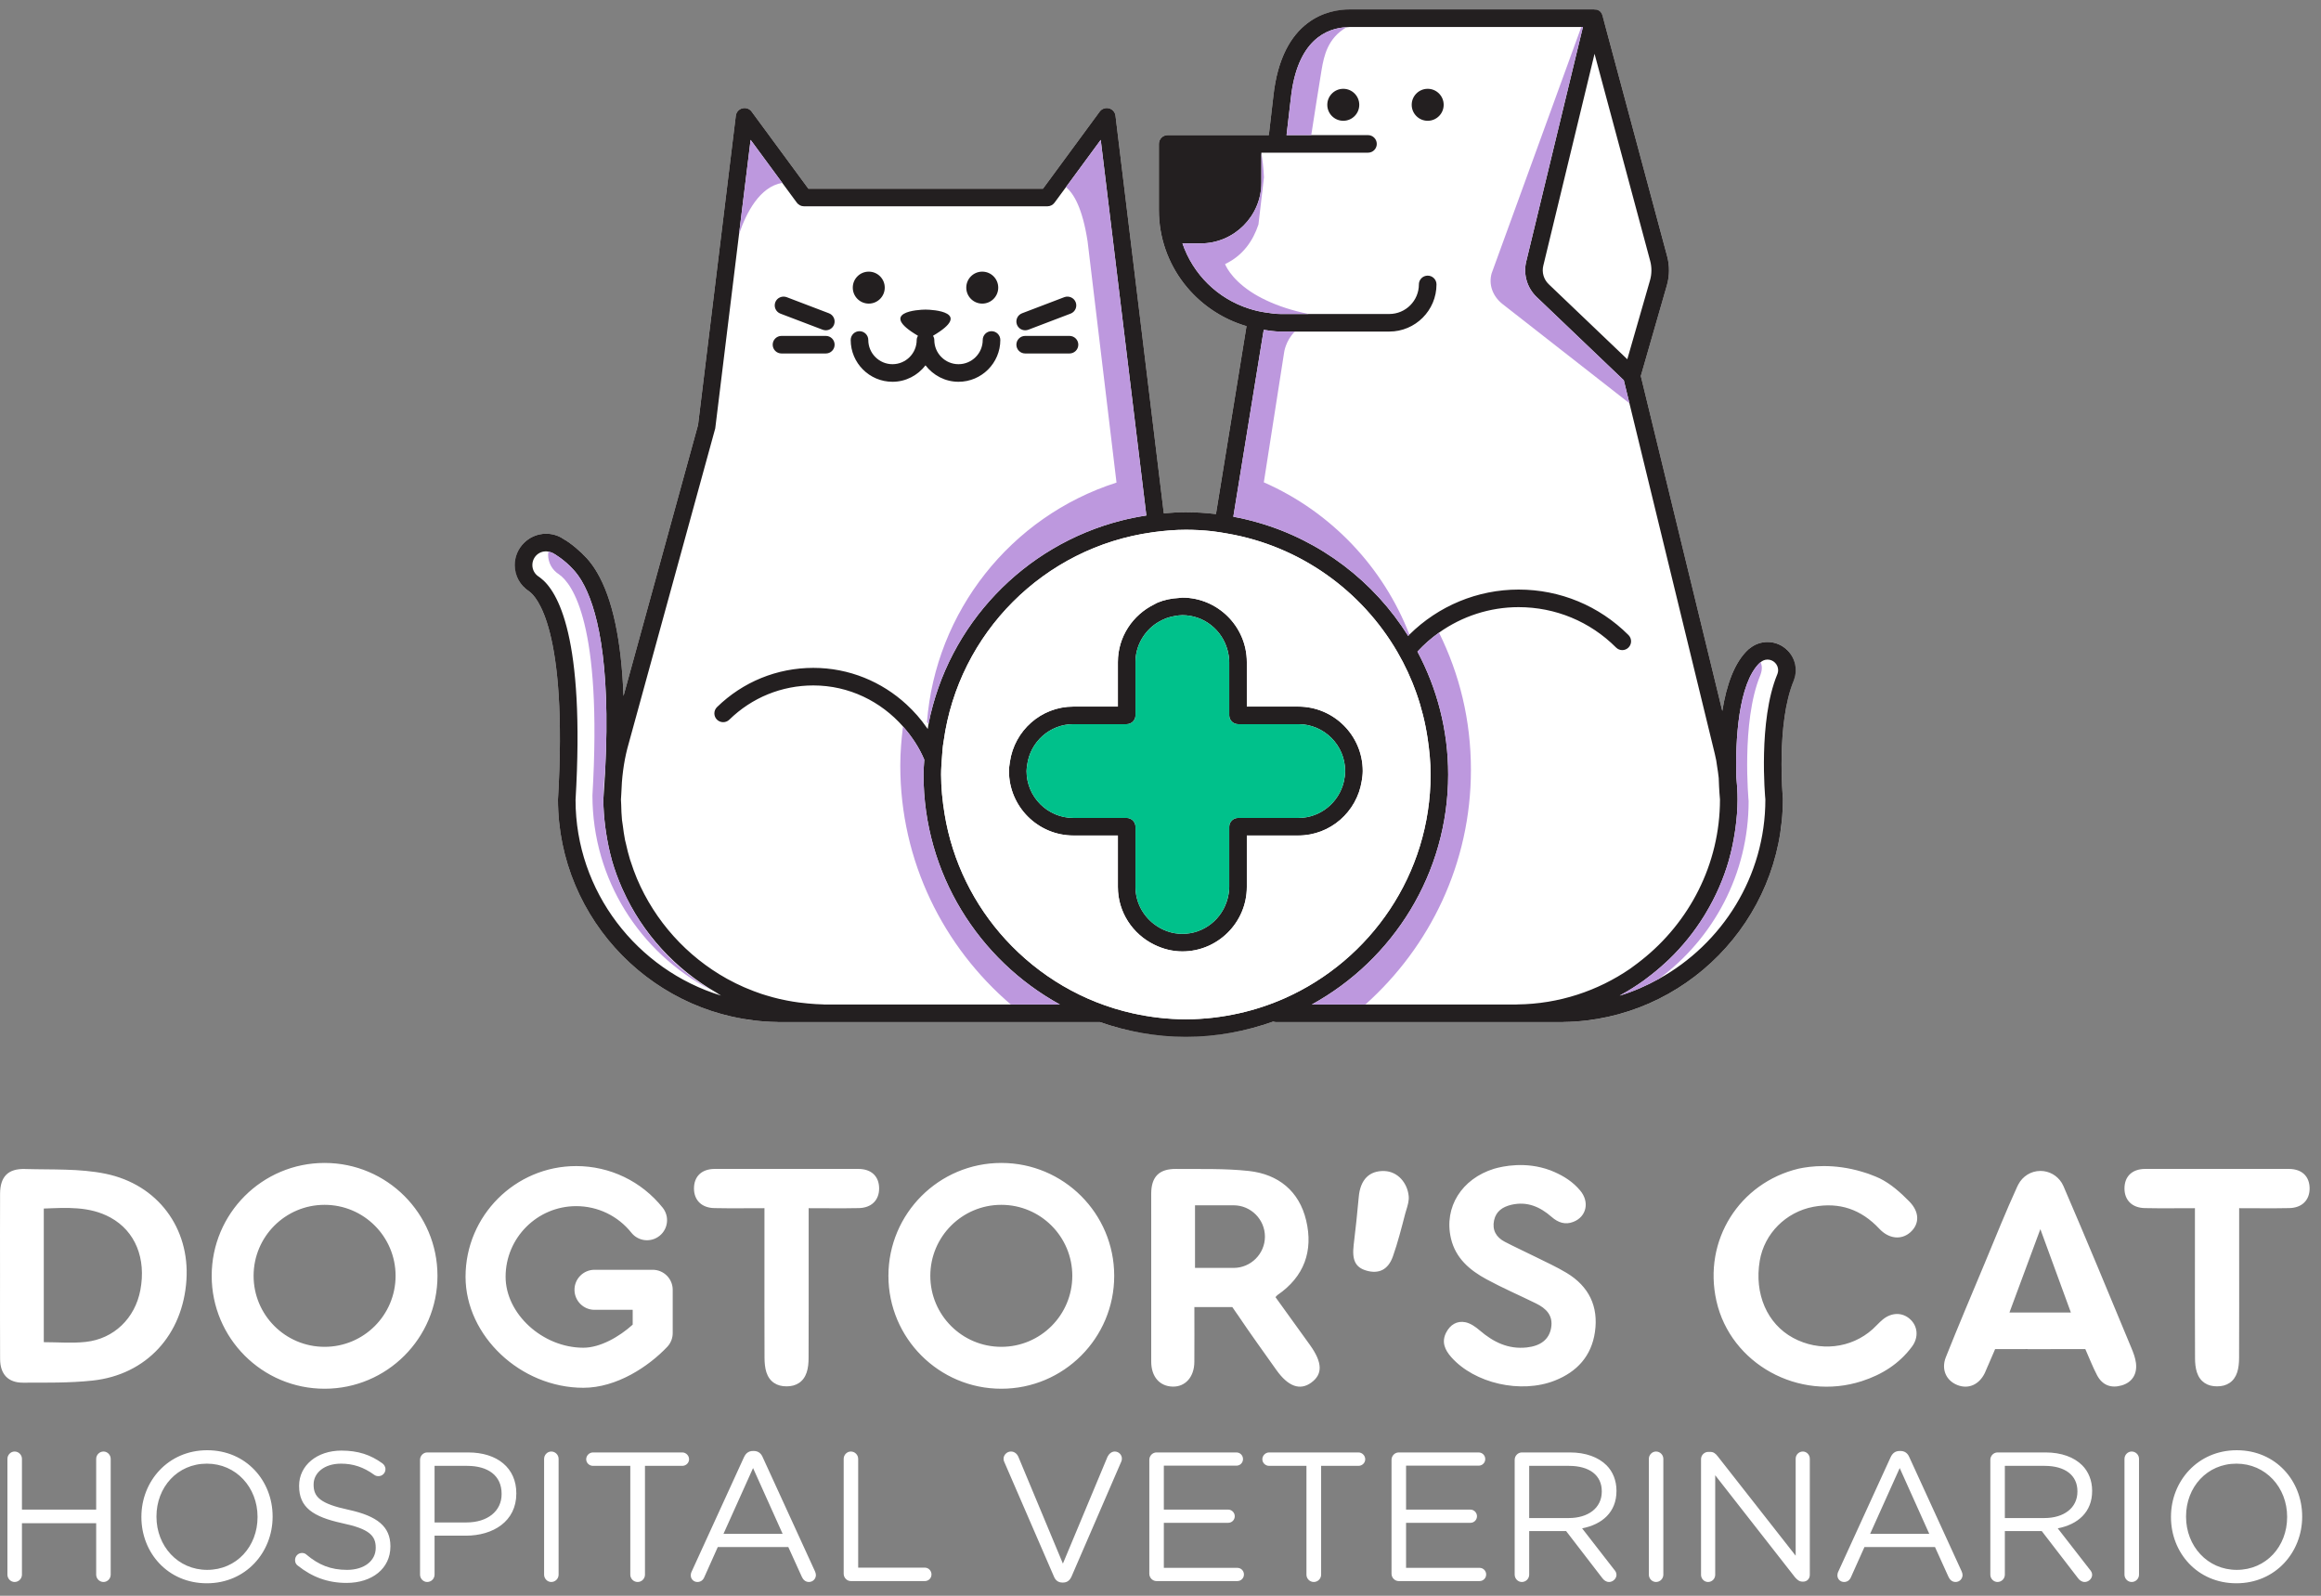 <?xml version="1.0" encoding="UTF-8"?>
<svg width="160px" height="110px" viewBox="0 0 160 110" version="1.1" xmlns="http://www.w3.org/2000/svg" xmlns:xlink="http://www.w3.org/1999/xlink">
    <rect x="0" y="0" width="160" height="110" fill="#808080" stroke="none"/>
    <!-- Generator: Sketch 46.2 (44496) - http://www.bohemiancoding.com/sketch -->
    <title>logo-dogtors-cat-2</title>
    <desc>Created with Sketch.</desc>
    <defs>
        <polygon id="path-1" points="0.847 0.376 89.152 0.376 89.152 71.2 0.847 71.2"></polygon>
    </defs>
    <g id="Symbols" stroke="none" stroke-width="1" fill="none" fill-rule="evenodd">
        <g id="footer" transform="translate(-260, -70)">
            <g id="logo-dogtors-cat-2">
                <g>
                    <g transform="translate(260, 69)">
                        <path d="M46.374,92.892 L46.374,89.908 C46.374,89.146 45.756,88.529 44.993,88.529 L40.984,88.529 C40.222,88.529 39.603,89.146 39.603,89.908 C39.603,90.67 40.222,91.289 40.984,91.289 L43.615,91.289 L43.615,92.311 C42.684,93.151 41.373,93.902 40.215,93.902 C37.409,93.902 34.854,91.569 34.854,89.009 C34.854,86.325 37.038,84.142 39.72,84.142 C41.21,84.142 42.595,84.81 43.525,85.974 C44,86.57 44.87,86.667 45.465,86.19 C46.061,85.715 46.158,84.846 45.683,84.25 C44.225,82.428 42.052,81.38 39.72,81.38 C35.516,81.38 32.093,84.803 32.093,89.009 C32.093,93.085 35.888,96.663 40.215,96.663 C42.506,96.663 44.703,95.205 45.996,93.842 C46.239,93.585 46.374,93.245 46.374,92.892 L46.374,92.892 Z M138.523,91.473 C139.222,89.59 139.908,87.737 140.654,85.727 C141.379,87.713 142.056,89.562 142.757,91.473 L138.523,91.473 Z M147.245,94.96 C147.202,94.611 147.072,94.263 146.935,93.933 C145.384,90.202 143.845,86.467 142.244,82.758 L142.244,82.759 C142.216,82.692 142.181,82.629 142.145,82.566 C142.137,82.551 142.125,82.537 142.117,82.52 C141.812,82.037 141.274,81.715 140.659,81.715 C139.997,81.715 139.428,82.091 139.139,82.639 C139.108,82.697 139.08,82.751 139.06,82.794 C138.267,84.526 137.561,86.297 136.827,88.056 C135.925,90.22 135.004,92.376 134.138,94.555 C133.802,95.404 134.17,96.171 134.928,96.473 C135.684,96.775 136.428,96.458 136.822,95.648 L136.959,95.332 C136.984,95.274 137.01,95.216 137.033,95.157 L137.035,95.158 L137.536,93.996 L139.77,93.994 L139.77,94 C141.099,93.996 142.427,93.996 143.753,93.996 C144.033,94.626 144.264,95.229 144.563,95.798 C144.928,96.49 145.53,96.712 146.26,96.499 C146.961,96.297 147.339,95.742 147.245,94.96 L147.245,94.96 Z M107.184,96.166 C108.72,95.559 109.709,94.472 109.949,92.816 C110.203,91.048 109.528,89.671 108.004,88.749 C107.299,88.323 106.544,87.985 105.807,87.617 C105.114,87.271 104.41,86.952 103.725,86.594 C103.138,86.288 102.851,85.784 102.996,85.118 C103.131,84.491 103.59,84.188 104.189,84.048 C105.276,83.795 106.168,84.189 106.961,84.884 C107.408,85.275 107.895,85.446 108.457,85.227 C109.373,84.872 109.591,83.85 108.932,83.066 C108.436,82.472 107.827,82.086 107.166,81.794 C107.075,81.755 106.984,81.713 106.894,81.68 C106.88,81.674 106.867,81.671 106.854,81.666 C105.178,81.045 103.601,81.387 102.989,81.567 C100.776,82.251 99.524,84.206 100.02,86.357 C100.337,87.734 101.325,88.562 102.483,89.189 C103.591,89.791 104.756,90.292 105.889,90.85 C106.587,91.193 107.085,91.68 106.925,92.549 C106.783,93.326 106.211,93.778 105.248,93.883 C103.972,94.022 102.94,93.511 102.001,92.704 C101.719,92.462 101.376,92.221 101.025,92.146 C100.439,92.024 99.969,92.318 99.692,92.856 C99.356,93.509 99.605,94.053 100.043,94.55 C101.648,96.364 104.845,97.09 107.184,96.166 L107.184,96.166 Z M82.379,84.084 L85.04,84.084 C86.227,84.084 87.199,85.055 87.199,86.243 C87.199,87.429 86.227,88.4 85.04,88.4 L82.379,88.4 L82.379,84.084 Z M80.835,96.582 C81.709,96.605 82.325,95.92 82.333,94.886 C82.343,93.649 82.335,92.414 82.335,91.086 L82.338,91.086 L82.338,91.101 L84.952,91.101 L85.276,91.572 C85.287,91.587 85.297,91.599 85.309,91.615 C86.17,92.902 87.083,94.156 87.977,95.421 C88.789,96.572 89.612,96.876 90.391,96.308 C91.189,95.728 91.169,94.929 90.315,93.73 C89.521,92.618 88.718,91.515 87.926,90.415 C88,90.337 88.029,90.294 88.07,90.266 C89.906,89.004 90.541,87.229 90.041,85.126 C89.561,83.102 88.119,81.941 86.092,81.718 C84.429,81.537 82.74,81.593 81.061,81.578 C79.897,81.568 79.36,82.124 79.359,83.294 C79.354,87.149 79.354,91.002 79.36,94.855 C79.36,95.899 79.939,96.559 80.835,96.582 L80.835,96.582 Z M157.789,81.577 C156.137,81.57 154.486,81.577 152.833,81.577 C151.182,81.577 149.53,81.57 147.878,81.577 C146.965,81.58 146.442,82.109 146.453,82.949 C146.463,83.739 146.986,84.26 147.855,84.277 C148.987,84.3 150.118,84.283 151.309,84.283 L151.309,87.546 C151.309,89.9 151.304,92.255 151.316,94.609 C151.316,94.941 151.344,95.287 151.446,95.599 C151.661,96.255 152.175,96.569 152.833,96.564 C153.493,96.569 154.008,96.255 154.222,95.599 C154.323,95.287 154.351,94.941 154.353,94.609 C154.363,92.255 154.358,89.9 154.358,87.546 C154.358,86.489 154.358,85.431 154.358,84.283 C155.55,84.283 156.682,84.3 157.812,84.277 C158.681,84.26 159.204,83.739 159.215,82.949 C159.225,82.109 158.704,81.58 157.789,81.577 L157.789,81.577 Z M49.244,84.277 C50.374,84.3 51.506,84.283 52.698,84.283 C52.698,85.431 52.698,86.489 52.698,87.546 C52.698,89.9 52.693,92.255 52.703,94.609 C52.705,94.941 52.733,95.287 52.833,95.599 C53.048,96.255 53.563,96.569 54.222,96.564 C54.88,96.569 55.395,96.255 55.61,95.599 C55.712,95.287 55.74,94.941 55.74,94.609 C55.751,92.255 55.746,89.9 55.746,87.546 L55.746,84.283 C56.937,84.283 58.069,84.3 59.2,84.277 C60.07,84.26 60.593,83.739 60.603,82.949 C60.614,82.109 60.091,81.58 59.177,81.577 C57.526,81.57 55.873,81.577 54.222,81.577 C52.57,81.577 50.918,81.57 49.267,81.577 C48.352,81.58 47.831,82.109 47.84,82.949 C47.852,83.739 48.375,84.26 49.244,84.277 L49.244,84.277 Z M96.868,84.668 C96.952,84.349 97.084,84.019 97.111,83.686 C97.117,83.605 97.117,83.523 97.109,83.442 C97.02,82.558 96.372,81.76 95.445,81.723 C94.389,81.68 93.769,82.325 93.666,83.515 C93.571,84.615 93.447,85.715 93.317,86.812 C93.191,87.861 93.434,88.368 94.204,88.589 C95.029,88.823 95.689,88.551 96.024,87.599 C96.362,86.639 96.612,85.651 96.868,84.668 L96.868,84.668 Z M3.019,84.308 C4.591,84.249 6.161,84.135 7.613,84.927 C9.325,85.864 10.087,87.746 9.675,89.931 C9.31,91.864 7.86,93.291 5.904,93.501 C4.965,93.603 4.007,93.519 3.019,93.519 L3.019,84.308 Z M6.379,96.166 C10.097,95.765 12.609,93.012 12.853,89.222 C13.081,85.677 10.902,82.654 7.271,81.908 C5.473,81.539 3.575,81.639 1.719,81.582 C0.55,81.547 0.01,82.118 0.005,83.284 C-0.004,85.172 0.002,87.061 0.002,88.95 C0.004,90.865 -0.006,92.78 0.007,94.693 C0.015,95.723 0.558,96.313 1.577,96.311 C3.179,96.308 4.791,96.336 6.379,96.166 L6.379,96.166 Z M131.803,93.827 C132.281,93.184 132.202,92.412 131.671,91.932 C131.135,91.445 130.381,91.457 129.769,91.975 C129.531,92.175 129.328,92.412 129.097,92.62 C127.608,93.961 125.419,94.2 123.611,93.224 C121.817,92.254 120.923,90.189 121.31,87.904 C121.627,86.029 123.116,84.546 125,84.189 C126.805,83.85 128.301,84.364 129.553,85.702 C130.221,86.415 131.083,86.482 131.687,85.948 C132.316,85.393 132.352,84.569 131.626,83.826 C131.021,83.208 130.336,82.596 129.569,82.223 C129.389,82.136 129.201,82.063 129.012,81.992 C128.931,81.963 128.85,81.928 128.771,81.9 C128.644,81.857 128.515,81.819 128.386,81.779 C126.412,81.182 124.776,81.384 123.979,81.56 C119.921,82.535 117.383,86.492 118.323,90.677 C119.298,95.017 123.999,97.61 128.349,96.204 C129.734,95.756 130.927,95.008 131.803,93.827 L131.803,93.827 Z M69.026,93.84 C66.323,93.84 64.132,91.65 64.132,88.946 C64.132,86.243 66.323,84.052 69.026,84.052 C71.73,84.052 73.92,86.243 73.92,88.946 C73.92,91.65 71.73,93.84 69.026,93.84 L69.026,93.84 Z M76.809,88.946 C76.809,84.648 73.325,81.164 69.026,81.164 C64.73,81.164 61.244,84.648 61.244,88.946 C61.244,93.243 64.73,96.729 69.026,96.729 C73.325,96.729 76.809,93.243 76.809,88.946 L76.809,88.946 Z M22.376,93.84 C19.672,93.84 17.482,91.65 17.482,88.946 C17.482,86.243 19.672,84.052 22.376,84.052 C25.079,84.052 27.27,86.243 27.27,88.946 C27.27,91.65 25.079,93.84 22.376,93.84 L22.376,93.84 Z M22.376,81.164 C18.077,81.164 14.593,84.648 14.593,88.946 C14.593,93.243 18.077,96.729 22.376,96.729 C26.673,96.729 30.158,93.243 30.158,88.946 C30.158,84.648 26.673,81.164 22.376,81.164 L22.376,81.164 Z M157.665,105.58 C157.665,107.594 156.22,109.215 154.193,109.215 C152.167,109.215 150.697,107.568 150.697,105.553 L150.697,105.529 C150.697,103.515 152.141,101.893 154.168,101.893 C156.195,101.893 157.665,103.539 157.665,105.553 L157.665,105.58 Z M154.193,100.968 C151.496,100.968 149.658,103.109 149.658,105.553 L149.658,105.58 C149.658,108.024 151.469,110.139 154.168,110.139 C156.866,110.139 158.702,107.998 158.702,105.553 L158.702,105.529 C158.702,103.084 156.891,100.968 154.193,100.968 L154.193,100.968 Z M146.948,101.057 C146.681,101.057 146.453,101.285 146.453,101.563 L146.453,109.544 C146.453,109.822 146.681,110.05 146.948,110.05 C147.227,110.05 147.455,109.822 147.455,109.544 L147.455,101.563 C147.455,101.285 147.227,101.057 146.948,101.057 L146.948,101.057 Z M143.209,103.818 C143.209,104.958 142.259,105.643 140.929,105.643 L138.206,105.643 L138.206,102.045 L140.941,102.045 C142.372,102.045 143.209,102.703 143.209,103.793 L143.209,103.818 Z M141.017,101.12 L137.699,101.12 C137.432,101.12 137.205,101.349 137.205,101.626 L137.205,109.544 C137.205,109.822 137.432,110.05 137.699,110.05 C137.977,110.05 138.206,109.822 138.206,109.544 L138.206,106.542 L140.751,106.542 L143.247,109.784 C143.36,109.936 143.512,110.05 143.715,110.05 C143.969,110.05 144.223,109.822 144.223,109.557 C144.223,109.417 144.159,109.303 144.058,109.189 L141.853,106.352 C143.235,106.086 144.223,105.237 144.223,103.78 L144.223,103.756 C144.223,103.058 143.969,102.438 143.539,102.007 C142.981,101.45 142.107,101.12 141.017,101.12 L141.017,101.12 Z M128.918,106.733 L130.958,102.197 L132.997,106.733 L128.918,106.733 Z M131.629,101.463 C131.516,101.184 131.313,101.019 131.009,101.019 L130.958,101.019 C130.641,101.019 130.452,101.184 130.325,101.463 L126.727,109.329 C126.676,109.43 126.663,109.519 126.663,109.595 C126.663,109.849 126.867,110.05 127.12,110.05 C127.347,110.05 127.512,109.925 127.601,109.709 L128.527,107.643 L133.391,107.643 L134.315,109.684 C134.404,109.887 134.569,110.05 134.808,110.05 C135.075,110.05 135.29,109.836 135.29,109.57 C135.29,109.494 135.265,109.405 135.227,109.316 L131.629,101.463 Z M124.281,101.057 C124.002,101.057 123.786,101.285 123.786,101.552 L123.786,108.239 L118.402,101.374 C118.264,101.197 118.123,101.082 117.896,101.082 L117.757,101.082 C117.492,101.082 117.262,101.309 117.262,101.577 L117.262,109.557 C117.262,109.822 117.478,110.05 117.744,110.05 C118.023,110.05 118.239,109.822 118.239,109.557 L118.239,102.692 L123.737,109.722 C123.888,109.898 124.04,110.025 124.255,110.025 L124.306,110.025 C124.571,110.025 124.761,109.822 124.761,109.557 L124.761,101.552 C124.761,101.285 124.546,101.057 124.281,101.057 L124.281,101.057 Z M114.158,101.057 C113.892,101.057 113.665,101.285 113.665,101.563 L113.665,109.544 C113.665,109.822 113.892,110.05 114.158,110.05 C114.437,110.05 114.664,109.822 114.664,109.544 L114.664,101.563 C114.664,101.285 114.437,101.057 114.158,101.057 L114.158,101.057 Z M110.42,103.818 C110.42,104.958 109.47,105.643 108.141,105.643 L105.416,105.643 L105.416,102.045 L108.152,102.045 C109.584,102.045 110.42,102.703 110.42,103.793 L110.42,103.818 Z M108.228,101.12 L104.909,101.12 C104.644,101.12 104.416,101.349 104.416,101.626 L104.416,109.544 C104.416,109.822 104.644,110.05 104.909,110.05 C105.188,110.05 105.416,109.822 105.416,109.544 L105.416,106.542 L107.963,106.542 L110.458,109.784 C110.572,109.936 110.724,110.05 110.927,110.05 C111.181,110.05 111.433,109.822 111.433,109.557 C111.433,109.417 111.37,109.303 111.268,109.189 L109.064,106.352 C110.445,106.086 111.433,105.237 111.433,103.78 L111.433,103.756 C111.433,103.058 111.181,102.438 110.749,102.007 C110.191,101.45 109.318,101.12 108.228,101.12 L108.228,101.12 Z M101.995,109.075 L96.928,109.075 L96.928,105.972 L101.361,105.972 C101.614,105.972 101.817,105.77 101.817,105.516 C101.817,105.275 101.614,105.06 101.361,105.06 L96.928,105.06 L96.928,102.032 L101.93,102.032 C102.184,102.032 102.387,101.831 102.387,101.577 C102.387,101.323 102.184,101.12 101.93,101.12 L96.421,101.12 C96.156,101.12 95.926,101.349 95.926,101.626 L95.926,109.481 C95.926,109.76 96.156,109.987 96.421,109.987 L101.995,109.987 C102.247,109.987 102.45,109.784 102.45,109.532 C102.45,109.278 102.247,109.075 101.995,109.075 L101.995,109.075 Z M93.645,101.12 L87.489,101.12 C87.235,101.12 87.021,101.336 87.021,101.59 C87.021,101.842 87.235,102.045 87.489,102.045 L90.061,102.045 L90.061,109.544 C90.061,109.822 90.288,110.05 90.567,110.05 C90.846,110.05 91.073,109.822 91.073,109.544 L91.073,102.045 L93.645,102.045 C93.899,102.045 94.113,101.842 94.113,101.59 C94.113,101.336 93.899,101.12 93.645,101.12 L93.645,101.12 Z M85.297,109.075 L80.23,109.075 L80.23,105.972 L84.664,105.972 C84.916,105.972 85.119,105.77 85.119,105.516 C85.119,105.275 84.916,105.06 84.664,105.06 L80.23,105.06 L80.23,102.032 L85.233,102.032 C85.487,102.032 85.688,101.831 85.688,101.577 C85.688,101.323 85.487,101.12 85.233,101.12 L79.722,101.12 C79.456,101.12 79.229,101.349 79.229,101.626 L79.229,109.481 C79.229,109.76 79.456,109.987 79.722,109.987 L85.297,109.987 C85.549,109.987 85.752,109.784 85.752,109.532 C85.752,109.278 85.549,109.075 85.297,109.075 L85.297,109.075 Z M76.845,101.057 C76.617,101.057 76.439,101.235 76.35,101.412 L73.272,108.783 L70.208,101.436 C70.118,101.222 69.942,101.057 69.688,101.057 C69.409,101.057 69.182,101.298 69.182,101.552 C69.182,101.639 69.193,101.704 69.233,101.779 L72.652,109.671 C72.753,109.925 72.944,110.088 73.234,110.088 L73.285,110.088 C73.577,110.088 73.754,109.925 73.868,109.671 L77.3,101.742 C77.327,101.677 77.338,101.615 77.338,101.539 C77.338,101.285 77.124,101.057 76.845,101.057 L76.845,101.057 Z M63.758,109.062 L59.159,109.062 L59.159,101.563 C59.159,101.285 58.932,101.057 58.653,101.057 C58.387,101.057 58.16,101.285 58.16,101.563 L58.16,109.481 C58.16,109.76 58.387,109.987 58.653,109.987 L63.758,109.987 C64.012,109.987 64.213,109.784 64.213,109.532 C64.213,109.278 64.012,109.062 63.758,109.062 L63.758,109.062 Z M49.873,106.733 L51.913,102.197 L53.952,106.733 L49.873,106.733 Z M52.584,101.463 C52.471,101.184 52.268,101.019 51.963,101.019 L51.913,101.019 C51.596,101.019 51.405,101.184 51.28,101.463 L47.682,109.329 C47.631,109.43 47.618,109.519 47.618,109.595 C47.618,109.849 47.821,110.05 48.075,110.05 C48.302,110.05 48.467,109.925 48.556,109.709 L49.48,107.643 L54.344,107.643 L55.27,109.684 C55.357,109.887 55.522,110.05 55.763,110.05 C56.03,110.05 56.245,109.836 56.245,109.57 C56.245,109.494 56.22,109.405 56.182,109.316 L52.584,101.463 Z M47.034,101.12 L40.878,101.12 C40.624,101.12 40.41,101.336 40.41,101.59 C40.41,101.842 40.624,102.045 40.878,102.045 L43.45,102.045 L43.45,109.544 C43.45,109.822 43.677,110.05 43.956,110.05 C44.235,110.05 44.462,109.822 44.462,109.544 L44.462,102.045 L47.034,102.045 C47.288,102.045 47.502,101.842 47.502,101.59 C47.502,101.336 47.288,101.12 47.034,101.12 L47.034,101.12 Z M38.001,101.057 C37.736,101.057 37.508,101.285 37.508,101.563 L37.508,109.544 C37.508,109.822 37.736,110.05 38.001,110.05 C38.28,110.05 38.508,109.822 38.508,109.544 L38.508,101.563 C38.508,101.285 38.28,101.057 38.001,101.057 L38.001,101.057 Z M34.579,103.996 C34.579,105.161 33.617,105.946 32.147,105.946 L29.957,105.946 L29.957,102.045 L32.198,102.045 C33.63,102.045 34.579,102.703 34.579,103.97 L34.579,103.996 Z M32.274,101.12 L29.449,101.12 C29.183,101.12 28.956,101.349 28.956,101.626 L28.956,109.544 C28.956,109.822 29.183,110.05 29.449,110.05 C29.728,110.05 29.957,109.822 29.957,109.544 L29.957,106.858 L32.109,106.858 C33.996,106.858 35.593,105.87 35.593,103.958 L35.593,103.932 C35.593,102.185 34.275,101.12 32.274,101.12 L32.274,101.12 Z M24.027,105.072 C22.076,104.655 21.619,104.186 21.619,103.35 L21.619,103.325 C21.619,102.527 22.354,101.893 23.507,101.893 C24.33,101.893 25.051,102.121 25.8,102.665 C25.889,102.73 25.977,102.754 26.09,102.754 C26.356,102.754 26.572,102.54 26.572,102.273 C26.572,102.083 26.458,101.943 26.356,101.869 C25.546,101.285 24.698,100.993 23.532,100.993 C21.848,100.993 20.619,102.02 20.619,103.412 L20.619,103.439 C20.619,104.895 21.556,105.553 23.595,105.997 C25.457,106.39 25.901,106.858 25.901,107.681 L25.901,107.708 C25.901,108.582 25.116,109.215 23.925,109.215 C22.798,109.215 21.962,108.872 21.125,108.163 C21.061,108.1 20.947,108.049 20.822,108.049 C20.555,108.049 20.34,108.265 20.34,108.544 C20.34,108.709 20.416,108.848 20.53,108.923 C21.518,109.709 22.595,110.114 23.887,110.114 C25.648,110.114 26.913,109.126 26.913,107.605 L26.913,107.581 C26.913,106.225 26.003,105.502 24.027,105.072 L24.027,105.072 Z M17.754,105.58 C17.754,107.594 16.311,109.215 14.283,109.215 C12.256,109.215 10.786,107.568 10.786,105.553 L10.786,105.529 C10.786,103.515 12.231,101.893 14.259,101.893 C16.284,101.893 17.754,103.539 17.754,105.553 L17.754,105.58 Z M14.283,100.968 C11.585,100.968 9.747,103.109 9.747,105.553 L9.747,105.58 C9.747,108.024 11.56,110.139 14.259,110.139 C16.956,110.139 18.793,107.998 18.793,105.553 L18.793,105.529 C18.793,103.084 16.98,100.968 14.283,100.968 L14.283,100.968 Z M7.136,101.057 C6.859,101.057 6.63,101.285 6.63,101.563 L6.63,105.06 L1.513,105.06 L1.513,101.563 C1.513,101.285 1.284,101.057 1.007,101.057 C0.739,101.057 0.512,101.285 0.512,101.563 L0.512,109.544 C0.512,109.822 0.739,110.05 1.007,110.05 C1.284,110.05 1.513,109.822 1.513,109.544 L1.513,105.997 L6.63,105.997 L6.63,109.544 C6.63,109.822 6.859,110.05 7.136,110.05 C7.403,110.05 7.631,109.822 7.631,109.544 L7.631,101.563 C7.631,101.285 7.403,101.057 7.136,101.057 L7.136,101.057 Z" id="Fill-1" fill="#FFFFFF"></path>
                        <g id="Group-6" transform="translate(34.639, 1.273)">
                            <mask id="mask-2" fill="white">
                                <use xlink:href="#path-1"></use>
                            </mask>
                            <g id="Clip-5"></g>
                            <path d="M87.204,43.981 C86.782,43.981 86.369,44.123 86.029,44.382 C85.99,44.404 85.953,44.428 85.92,44.46 C84.901,45.369 84.363,47.016 84.088,48.735 L78.47,25.647 L80.269,19.392 C80.457,18.738 80.462,18.047 80.288,17.39 L75.836,0.824 C75.765,0.567 75.591,0.369 75.271,0.384 C75.263,0.384 75.258,0.376 75.25,0.376 L58.4,0.376 C57.012,0.376 53.723,0.961 53.14,6.373 L52.83,9.04 L45.856,9.04 C45.52,9.04 45.249,9.311 45.249,9.647 L45.249,14.208 C45.249,18.01 47.812,21.19 51.29,22.21 L49.183,35.162 C48.5,35.084 47.811,35.033 47.108,35.033 C46.595,35.033 46.09,35.068 45.587,35.11 L42.259,7.708 C42.229,7.458 42.052,7.256 41.812,7.193 C41.572,7.13 41.317,7.219 41.17,7.421 L37.259,12.735 L21.088,12.735 L17.175,7.421 C17.03,7.221 16.779,7.132 16.533,7.193 C16.294,7.256 16.116,7.458 16.086,7.706 L13.48,29.022 L8.344,47.703 C8.198,43.876 7.593,41.012 6.518,39.18 C6.511,39.17 6.504,39.158 6.498,39.148 C6.471,39.104 6.44,39.053 6.433,39.043 L6.277,38.8 C6.273,38.795 6.155,38.627 6.15,38.622 C6.034,38.462 5.917,38.322 5.805,38.2 C5.445,37.797 4.685,37.128 4.18,36.87 L4.184,36.865 C3.832,36.636 3.425,36.517 3.009,36.517 C1.817,36.517 0.847,37.486 0.847,38.678 C0.847,39.412 1.211,40.084 1.823,40.483 C1.831,40.491 1.841,40.498 1.85,40.504 C2.302,40.821 4.522,43.008 3.826,54.835 C3.826,63.171 10.585,70.038 18.912,70.177 C18.938,70.18 18.968,70.182 18.996,70.182 L41.182,70.182 C43.04,70.83 45.03,71.2 47.108,71.2 C49.221,71.2 51.243,70.815 53.13,70.147 C53.186,70.164 53.243,70.182 53.304,70.182 L73.099,70.182 C73.127,70.182 73.155,70.18 73.183,70.177 C81.508,70.038 88.269,63.171 88.268,54.777 C88.263,54.728 87.793,49.606 89.01,46.647 L89.026,46.599 C89.111,46.37 89.152,46.15 89.152,45.929 C89.152,44.854 88.278,43.981 87.204,43.981" id="Fill-4" fill="#FFFFFF" mask="url(#mask-2)"></path>
                        </g>
                        <path d="M98.419,7.122 C97.811,7.122 97.317,7.616 97.317,8.224 C97.317,8.833 97.811,9.326 98.419,9.326 C99.028,9.326 99.521,8.833 99.521,8.224 C99.521,7.616 99.028,7.122 98.419,7.122 L98.419,7.122 Z M92.6,7.122 C91.991,7.122 91.498,7.616 91.498,8.224 C91.498,8.833 91.991,9.326 92.6,9.326 C93.209,9.326 93.702,8.833 93.702,8.224 C93.702,7.616 93.209,7.122 92.6,7.122 L92.6,7.122 Z M92.64,54.875 C92.308,56.308 91.028,57.382 89.497,57.382 L85.345,57.382 C85.011,57.382 84.738,57.653 84.738,57.988 L84.738,62.139 C84.738,62.42 84.691,62.687 84.625,62.946 C84.263,64.336 83.008,65.372 81.507,65.372 C80.773,65.372 80.105,65.117 79.562,64.704 C78.785,64.112 78.276,63.188 78.276,62.139 L78.276,57.988 C78.276,57.653 78.004,57.382 77.669,57.382 L73.997,57.382 C72.216,57.382 70.766,55.931 70.766,54.149 C70.766,54.006 70.79,53.867 70.809,53.729 C71.018,52.147 72.361,50.918 73.997,50.918 L77.669,50.918 C78.004,50.918 78.276,50.647 78.276,50.313 L78.276,46.639 C78.276,45.592 78.785,44.666 79.562,44.074 C79.668,43.993 79.778,43.922 79.896,43.855 C80.237,43.655 80.613,43.518 81.019,43.456 C81.179,43.431 81.339,43.406 81.507,43.406 C83.008,43.406 84.263,44.442 84.625,45.833 C84.691,46.092 84.738,46.359 84.738,46.639 L84.738,50.313 C84.738,50.647 85.011,50.918 85.345,50.918 L89.497,50.918 C91.279,50.918 92.729,52.368 92.729,54.149 C92.729,54.4 92.694,54.641 92.64,54.875 L92.64,54.875 Z M93.943,54.149 C93.943,51.7 91.948,49.707 89.497,49.707 L85.951,49.707 L85.951,46.639 C85.951,45.404 85.441,44.285 84.625,43.479 C83.821,42.687 82.721,42.195 81.507,42.195 C81.43,42.195 81.359,42.214 81.284,42.219 C80.762,42.245 80.258,42.347 79.798,42.539 C79.716,42.573 79.642,42.624 79.562,42.664 C78.088,43.388 77.062,44.891 77.062,46.639 L77.062,49.707 L73.997,49.707 C71.764,49.707 69.928,51.368 69.618,53.516 C69.588,53.725 69.553,53.933 69.553,54.149 C69.553,56.599 71.548,58.593 73.997,58.593 L77.062,58.593 L77.062,62.139 C77.062,63.889 78.088,65.392 79.562,66.116 C80.151,66.407 80.806,66.583 81.507,66.583 C82.721,66.583 83.821,66.092 84.625,65.3 C85.441,64.493 85.951,63.375 85.951,62.139 L85.951,58.593 L89.497,58.593 C91.711,58.593 93.537,56.96 93.872,54.839 C93.908,54.613 93.943,54.385 93.943,54.149 L93.943,54.149 Z M61.525,27.317 C62.454,27.317 63.272,26.867 63.8,26.184 C64.328,26.867 65.146,27.317 66.076,27.317 C67.665,27.317 68.958,26.024 68.958,24.435 C68.958,24.101 68.687,23.83 68.351,23.83 C68.016,23.83 67.745,24.101 67.745,24.435 C67.745,25.356 66.997,26.105 66.076,26.105 C65.154,26.105 64.407,25.356 64.407,24.435 C64.407,24.328 64.371,24.233 64.321,24.144 C67.102,22.507 64.295,22.342 63.8,22.342 C63.305,22.342 60.498,22.507 63.279,24.144 C63.229,24.233 63.193,24.328 63.193,24.435 C63.193,25.356 62.446,26.105 61.525,26.105 C60.605,26.105 59.856,25.356 59.856,24.435 C59.856,24.101 59.584,23.83 59.249,23.83 C58.914,23.83 58.644,24.101 58.644,24.435 C58.644,26.024 59.935,27.317 61.525,27.317 L61.525,27.317 Z M53.873,25.366 L56.93,25.366 C57.265,25.366 57.535,25.095 57.535,24.76 C57.535,24.426 57.265,24.155 56.93,24.155 L53.873,24.155 C53.538,24.155 53.266,24.426 53.266,24.76 C53.266,25.095 53.538,25.366 53.873,25.366 L53.873,25.366 Z M53.796,22.618 L56.714,23.729 C56.785,23.754 56.857,23.767 56.93,23.767 C57.174,23.767 57.403,23.619 57.496,23.378 C57.614,23.065 57.458,22.715 57.144,22.595 L54.228,21.483 C53.916,21.371 53.565,21.522 53.446,21.834 C53.327,22.148 53.484,22.499 53.796,22.618 L53.796,22.618 Z M70.672,25.366 L73.727,25.366 C74.061,25.366 74.334,25.095 74.334,24.76 C74.334,24.426 74.061,24.155 73.727,24.155 L70.672,24.155 C70.337,24.155 70.065,24.426 70.065,24.76 C70.065,25.095 70.337,25.366 70.672,25.366 L70.672,25.366 Z M70.672,23.767 C70.743,23.767 70.817,23.754 70.888,23.729 L73.804,22.618 C74.117,22.499 74.274,22.148 74.154,21.834 C74.035,21.522 73.684,21.371 73.372,21.483 L70.456,22.595 C70.142,22.715 69.985,23.065 70.104,23.378 C70.197,23.619 70.428,23.767 70.672,23.767 L70.672,23.767 Z M67.712,21.928 C68.321,21.928 68.814,21.435 68.814,20.826 C68.814,20.218 68.321,19.725 67.712,19.725 C67.104,19.725 66.611,20.218 66.611,20.826 C66.611,21.435 67.104,21.928 67.712,21.928 L67.712,21.928 Z M59.889,21.928 C60.498,21.928 60.991,21.435 60.991,20.826 C60.991,20.218 60.498,19.725 59.889,19.725 C59.28,19.725 58.787,20.218 58.787,20.826 C58.787,21.435 59.28,21.928 59.889,21.928 L59.889,21.928 Z M122.527,47.464 C122.52,47.482 122.512,47.5 122.508,47.508 C121.199,50.692 121.679,55.944 121.697,56.109 C121.697,61.415 118.716,66.065 114.347,68.48 C113.497,68.95 112.6,69.343 111.656,69.631 C111.683,69.616 111.706,69.598 111.732,69.584 C112.278,69.285 112.804,68.953 113.308,68.594 C113.395,68.531 113.476,68.464 113.562,68.401 C113.992,68.078 114.406,67.734 114.8,67.37 C114.886,67.291 114.975,67.213 115.059,67.131 C115.98,66.243 116.786,65.244 117.464,64.153 C117.507,64.086 117.547,64.015 117.588,63.947 C118.268,62.816 118.809,61.597 119.18,60.304 C119.186,60.277 119.193,60.251 119.2,60.224 C119.369,59.619 119.498,58.999 119.594,58.367 C119.607,58.278 119.623,58.187 119.635,58.098 C119.721,57.445 119.78,56.784 119.78,56.109 C119.78,55.594 119.749,55.08 119.696,54.563 C119.622,52.046 119.83,48.122 121.301,46.7 C121.324,46.685 121.345,46.667 121.367,46.649 C121.369,46.647 121.374,46.646 121.375,46.644 C121.472,46.562 121.629,46.466 121.844,46.466 C122.248,46.466 122.578,46.796 122.578,47.202 C122.578,47.281 122.561,47.365 122.527,47.464 L122.527,47.464 Z M104.602,70.238 C104.578,70.238 104.555,70.24 104.532,70.243 L90.432,70.243 C96.029,67.165 99.831,61.214 99.831,54.39 C99.831,51.329 99.061,48.445 97.713,45.915 C98.165,45.425 98.663,44.988 99.2,44.609 C100.79,43.48 102.698,42.852 104.684,42.852 C107.223,42.852 109.609,43.84 111.404,45.635 C111.642,45.874 112.024,45.874 112.262,45.635 C112.498,45.397 112.498,45.014 112.262,44.777 C110.236,42.755 107.546,41.64 104.684,41.64 C101.85,41.64 99.158,42.766 97.159,44.744 C97.129,44.774 97.101,44.805 97.072,44.835 C94.723,41.08 91.044,38.252 86.691,37.011 C86.144,36.854 85.588,36.722 85.021,36.619 L85.344,34.633 L87.018,24.336 L87.115,23.739 C87.117,23.739 87.119,23.739 87.122,23.739 C87.498,23.792 87.872,23.855 88.263,23.855 L95.775,23.855 C97.568,23.855 99.026,22.397 99.026,20.605 C99.026,20.271 98.754,20 98.419,20 C98.335,20 98.254,20.018 98.182,20.048 C97.966,20.14 97.812,20.355 97.812,20.605 C97.812,21.729 96.9,22.644 95.775,22.644 L88.263,22.644 C87.922,22.644 87.597,22.59 87.269,22.544 C86.858,22.486 86.464,22.392 86.08,22.266 C83.934,21.574 82.241,19.909 81.514,17.778 L82.769,17.778 C85.072,17.778 86.955,15.896 86.955,13.593 L86.955,11.525 L94.302,11.525 C94.386,11.525 94.467,11.508 94.54,11.477 C94.757,11.385 94.909,11.17 94.909,10.92 C94.909,10.585 94.637,10.314 94.302,10.314 L88.689,10.314 L88.984,7.781 C89.421,3.71 91.495,2.941 92.831,2.875 C92.9,2.872 92.974,2.86 93.039,2.86 L109.12,2.86 L105.21,19.032 C104.996,19.909 105.27,20.843 105.924,21.468 L111.938,27.212 L112.326,28.798 L118.213,52.972 L118.31,53.419 C118.312,53.435 118.314,53.45 118.317,53.465 C118.338,53.577 118.347,53.692 118.367,53.805 C118.411,54.08 118.454,54.355 118.482,54.631 C118.508,55.471 118.56,56.04 118.568,56.109 C118.568,60.582 116.445,64.586 113.164,67.182 C112.978,67.329 112.79,67.475 112.595,67.614 C112.519,67.668 112.448,67.728 112.371,67.779 C110.149,69.3 107.475,70.205 104.602,70.238 L104.602,70.238 Z M85.411,70.849 C84.23,71.111 83.007,71.261 81.748,71.261 C80.488,71.261 79.265,71.111 78.083,70.849 C74.649,70.085 71.615,68.267 69.319,65.758 C67.152,63.391 65.654,60.411 65.116,57.105 C64.971,56.219 64.875,55.315 64.875,54.39 C64.875,53.979 64.908,53.577 64.938,53.174 C64.956,52.914 64.974,52.653 65.006,52.396 C65.017,52.289 65.039,52.186 65.054,52.081 C66.08,44.633 71.973,38.733 79.417,37.697 C79.465,37.691 79.513,37.682 79.562,37.676 C80.28,37.582 81.006,37.518 81.748,37.518 C82.345,37.518 82.936,37.552 83.518,37.613 C83.892,37.651 84.257,37.719 84.625,37.781 C89.619,38.646 93.86,41.704 96.324,45.935 C97.374,47.736 98.093,49.748 98.413,51.893 C98.535,52.709 98.619,53.539 98.619,54.39 C98.619,61.262 94.484,67.177 88.575,69.805 C87.567,70.253 86.51,70.605 85.411,70.849 L85.411,70.849 Z M56.795,70.243 C56.786,70.243 56.78,70.238 56.771,70.238 C56.402,70.233 56.041,70.202 55.68,70.171 C55.473,70.153 55.27,70.131 55.068,70.103 C54.792,70.067 54.52,70.022 54.249,69.969 C54.083,69.936 53.918,69.904 53.753,69.866 C53.444,69.793 53.139,69.712 52.839,69.62 C52.722,69.584 52.605,69.549 52.489,69.511 C52.143,69.394 51.802,69.265 51.468,69.123 C51.404,69.097 51.338,69.071 51.275,69.042 C50.894,68.874 50.522,68.693 50.159,68.492 C50.142,68.483 50.126,68.475 50.109,68.465 C47.35,66.929 45.151,64.496 43.912,61.57 C43.912,61.57 43.91,61.569 43.91,61.567 C43.749,61.183 43.607,60.787 43.478,60.386 C43.465,60.345 43.447,60.305 43.435,60.264 C43.323,59.903 43.232,59.533 43.15,59.16 C43.132,59.078 43.105,58.999 43.089,58.915 C43.021,58.578 42.975,58.233 42.931,57.887 C42.916,57.768 42.891,57.651 42.878,57.529 C42.842,57.174 42.83,56.812 42.822,56.449 C42.82,56.338 42.807,56.231 42.805,56.12 C42.817,55.977 42.82,55.848 42.83,55.705 C42.861,54.646 42.988,53.592 43.249,52.581 L49.306,30.53 L50.947,17.133 L51.744,10.641 L53.924,13.605 L54.931,14.972 C55.046,15.127 55.226,15.22 55.419,15.22 L72.206,15.22 C72.399,15.22 72.578,15.127 72.694,14.972 L73.482,13.902 L75.879,10.642 L78.868,35.241 L79.025,36.534 C78.434,36.624 77.852,36.741 77.281,36.887 C70.578,38.6 65.357,44.049 64.009,50.89 C63.986,51.01 63.975,51.132 63.955,51.253 C63.932,51.218 63.905,51.187 63.882,51.152 C63.478,50.568 63.007,50.035 62.485,49.555 C60.795,47.998 58.543,47.038 56.067,47.038 C53.57,47.038 51.213,47.998 49.428,49.742 C49.189,49.976 49.184,50.36 49.418,50.6 C49.652,50.837 50.038,50.844 50.276,50.609 C51.831,49.087 53.888,48.249 56.067,48.249 C58.535,48.249 60.73,49.356 62.248,51.075 C62.85,51.756 63.361,52.516 63.716,53.367 C63.696,53.707 63.663,54.044 63.663,54.39 C63.663,61.214 67.467,67.165 73.063,70.243 L56.795,70.243 Z M39.915,40.757 L40.087,41.023 C40.095,41.039 40.103,41.054 40.112,41.067 C41.093,42.741 42.122,46.369 41.715,54.167 C41.685,54.733 41.649,55.317 41.604,55.927 C41.601,55.974 41.598,56.016 41.595,56.063 C41.593,56.078 41.593,56.094 41.593,56.109 C41.593,56.762 41.647,57.404 41.728,58.035 C41.748,58.191 41.771,58.342 41.796,58.496 C41.89,59.086 42.007,59.67 42.167,60.238 C42.175,60.269 42.182,60.3 42.19,60.33 C42.373,60.967 42.601,61.585 42.863,62.186 C42.889,62.245 42.917,62.303 42.944,62.362 C44.287,65.339 46.56,67.809 49.382,69.422 C49.482,69.481 49.575,69.554 49.679,69.61 C49.689,69.615 49.698,69.623 49.708,69.628 C43.917,67.86 39.676,62.449 39.676,56.144 C40.336,44.94 38.459,41.734 37.24,40.823 C37.212,40.798 37.184,40.779 37.152,40.759 C36.869,40.584 36.699,40.284 36.699,39.952 C36.699,39.37 37.214,38.91 37.811,39.025 C37.939,39.05 38.07,39.093 38.202,39.177 C38.208,39.182 38.909,39.574 39.546,40.287 C39.633,40.381 39.721,40.49 39.81,40.61 L39.915,40.757 Z M109.921,4.708 L111.297,9.826 L113.755,18.979 C113.875,19.421 113.87,19.889 113.743,20.33 L112.762,23.741 L112.179,25.765 L111.716,25.321 L106.762,20.591 C106.419,20.264 106.276,19.776 106.388,19.317 L109.656,5.806 L109.921,4.708 Z M123.666,47.871 C123.749,47.644 123.79,47.424 123.79,47.202 C123.79,46.128 122.917,45.255 121.844,45.255 C121.421,45.255 121.007,45.395 120.668,45.656 C120.63,45.676 120.593,45.702 120.559,45.734 C119.541,46.642 119.002,48.29 118.728,50.009 L113.11,26.92 L114.909,20.665 C115.096,20.012 115.102,19.32 114.926,18.662 L110.475,2.096 C110.404,1.839 110.231,1.643 109.91,1.658 C109.903,1.658 109.896,1.649 109.89,1.649 L93.039,1.649 C91.651,1.649 88.361,2.233 87.778,7.647 L87.468,10.314 L80.494,10.314 C80.16,10.314 79.889,10.585 79.889,10.92 L79.889,15.482 C79.889,19.282 82.452,22.464 85.929,23.482 L83.823,36.435 C83.14,36.356 82.449,36.307 81.748,36.307 C81.233,36.307 80.73,36.341 80.227,36.383 L76.898,8.98 C76.869,8.732 76.692,8.529 76.451,8.467 C76.212,8.404 75.957,8.492 75.808,8.694 L71.899,14.007 L55.726,14.007 L51.815,8.694 C51.668,8.493 51.417,8.406 51.173,8.467 C50.932,8.529 50.754,8.732 50.724,8.978 L48.12,30.294 L42.982,48.976 C42.838,45.15 42.233,42.285 41.157,40.452 C41.151,40.444 41.144,40.432 41.136,40.422 C41.111,40.378 41.078,40.325 41.073,40.315 L40.917,40.074 C40.913,40.069 40.793,39.899 40.79,39.896 C40.674,39.736 40.555,39.596 40.445,39.474 C40.085,39.071 39.323,38.4 38.82,38.144 L38.823,38.138 C38.47,37.908 38.065,37.79 37.647,37.79 C36.456,37.79 35.487,38.76 35.487,39.952 C35.487,40.686 35.849,41.356 36.463,41.755 C36.471,41.763 36.48,41.77 36.489,41.776 C36.941,42.095 39.16,44.282 38.464,56.109 C38.464,64.444 45.223,71.311 53.55,71.449 C53.578,71.452 53.606,71.454 53.636,71.454 L75.82,71.454 C77.68,72.102 79.67,72.473 81.748,72.473 C83.861,72.473 85.882,72.089 87.77,71.419 C87.826,71.436 87.882,71.454 87.943,71.454 L107.737,71.454 C107.767,71.454 107.795,71.452 107.823,71.449 C116.148,71.311 122.909,64.444 122.906,56.049 C122.901,56 122.432,50.88 123.65,47.921 L123.666,47.871 Z" id="Fill-7" fill="#231F20"></path>
                        <path d="M89.498,58.594 L85.951,58.594 L85.951,62.139 C85.951,63.376 85.441,64.494 84.623,65.301 C83.82,66.092 82.72,66.584 81.506,66.584 C80.806,66.584 80.152,66.406 79.561,66.115 C78.088,65.391 77.062,63.889 77.062,62.139 L77.062,58.594 L73.997,58.594 C71.548,58.594 69.554,56.6 69.554,54.15 C69.554,53.932 69.587,53.725 69.618,53.517 C69.928,51.367 71.764,49.706 73.997,49.706 L77.062,49.706 L77.062,46.64 C77.062,44.89 78.088,43.387 79.561,42.663 C79.642,42.624 79.716,42.574 79.799,42.539 C80.259,42.346 80.762,42.244 81.283,42.218 C81.359,42.214 81.43,42.196 81.506,42.196 C82.72,42.196 83.82,42.688 84.623,43.48 C85.441,44.286 85.951,45.403 85.951,46.64 L85.951,49.706 L89.498,49.706 C91.947,49.706 93.941,51.699 93.941,54.15 C93.941,54.386 93.908,54.614 93.872,54.84 C93.537,56.961 91.711,58.594 89.498,58.594 M98.619,54.389 C98.619,53.538 98.535,52.708 98.413,51.892 C98.093,49.748 97.374,47.737 96.325,45.934 C93.86,41.705 89.618,38.645 84.623,37.782 C84.257,37.718 83.893,37.652 83.518,37.612 C82.936,37.551 82.345,37.518 81.747,37.518 C81.004,37.518 80.279,37.583 79.561,37.677 C79.513,37.682 79.465,37.692 79.418,37.698 C71.973,38.734 66.08,44.633 65.054,52.08 C65.039,52.186 65.018,52.289 65.004,52.395 C64.975,52.652 64.957,52.913 64.938,53.175 C64.909,53.578 64.876,53.98 64.876,54.389 C64.876,55.316 64.971,56.219 65.115,57.106 C65.654,60.412 67.15,63.391 69.318,65.759 C71.616,68.268 74.649,70.084 78.083,70.849 C79.264,71.112 80.488,71.262 81.747,71.262 C83.007,71.262 84.229,71.112 85.412,70.849 C86.51,70.604 87.568,70.252 88.576,69.805 C94.484,67.176 98.619,61.261 98.619,54.389" id="Fill-9" fill="#FFFFFF"></path>
                        <path d="M87.268,22.543 C87.596,22.589 87.923,22.643 88.263,22.643 L90.204,22.643 C89.045,22.401 88.109,22.084 87.362,21.736 C86.922,21.532 86.536,21.319 86.216,21.104 C84.779,20.146 84.451,19.203 84.451,19.203 C85.683,18.62 86.379,17.599 86.753,16.473 L87.131,13.225 C87.102,12.547 87.024,11.955 86.955,11.547 L86.955,13.594 C86.955,15.895 85.071,17.779 82.77,17.779 L81.513,17.779 C82.242,19.91 83.933,21.573 86.08,22.267 C86.465,22.391 86.859,22.485 87.268,22.543 L87.268,22.543 Z M39.811,40.611 C39.722,40.489 39.633,40.382 39.545,40.286 C38.909,39.575 38.208,39.181 38.201,39.176 C38.071,39.092 37.939,39.051 37.81,39.024 C37.802,39.095 37.784,39.165 37.784,39.237 C37.784,39.815 38.089,40.318 38.547,40.598 L38.549,40.603 C39.428,41.222 41.539,43.955 40.84,55.824 C40.84,61.646 44.137,66.685 48.959,69.212 C46.315,67.597 44.217,65.2 42.943,62.361 C42.917,62.302 42.889,62.244 42.862,62.185 C42.602,61.584 42.372,60.968 42.189,60.331 C42.181,60.3 42.176,60.268 42.166,60.237 C42.008,59.669 41.889,59.087 41.795,58.497 C41.77,58.343 41.747,58.19 41.728,58.036 C41.648,57.403 41.592,56.761 41.592,56.108 C41.592,56.093 41.594,56.079 41.596,56.064 C41.599,56.016 41.6,55.975 41.604,55.928 C41.61,55.338 41.642,54.749 41.714,54.167 C42.123,46.368 41.094,42.741 40.113,41.068 C40.103,41.053 40.095,41.039 40.088,41.024 L39.915,40.756 L39.811,40.611 Z M75.88,10.643 L73.482,13.901 C74.021,14.337 74.622,15.348 74.975,17.644 L76.967,34.266 C69.642,36.613 64.49,43.188 63.902,50.779 C63.938,50.815 63.972,50.853 64.01,50.891 C65.358,44.05 70.577,38.601 77.282,36.887 C77.853,36.742 78.433,36.624 79.024,36.534 L78.867,35.241 L75.88,10.643 Z M111.939,27.213 L105.924,21.467 C105.271,20.842 104.997,19.91 105.21,19.033 L109.119,2.861 L109.007,2.861 L102.826,19.846 C102.612,20.601 102.887,21.396 103.547,21.934 L112.325,28.798 L111.939,27.213 Z M121.454,47.02 C121.454,46.886 121.411,46.766 121.375,46.645 C121.373,46.647 121.37,46.648 121.366,46.65 C121.345,46.667 121.323,46.685 121.3,46.7 C119.829,48.121 119.621,52.047 119.697,54.563 C119.748,55.079 119.781,55.595 119.781,56.108 C119.781,56.783 119.72,57.444 119.634,58.097 C119.623,58.188 119.608,58.277 119.593,58.368 C119.499,59 119.37,59.618 119.2,60.224 C119.192,60.25 119.187,60.278 119.179,60.304 C118.808,61.596 118.269,62.815 117.589,63.947 C117.548,64.016 117.506,64.085 117.464,64.154 C116.786,65.243 115.979,66.243 115.059,67.13 C114.975,67.213 114.887,67.29 114.8,67.371 C114.405,67.735 113.993,68.079 113.561,68.4 C113.475,68.464 113.394,68.532 113.309,68.593 C112.804,68.954 112.279,69.286 111.732,69.584 C111.705,69.598 111.682,69.617 111.657,69.631 C112.601,69.344 113.498,68.949 114.348,68.479 C118.104,65.707 120.543,61.251 120.543,56.224 C120.543,56.224 120.025,50.761 121.337,47.575 C121.342,47.561 121.348,47.546 121.353,47.531 C121.358,47.519 121.361,47.508 121.366,47.498 L121.365,47.496 C121.419,47.346 121.454,47.188 121.454,47.02 L121.454,47.02 Z M97.073,44.834 C97.101,44.804 97.129,44.773 97.158,44.743 C95.362,40.108 91.775,36.291 87.123,34.248 L88.52,25.306 C88.52,25.306 88.611,24.504 89.259,23.854 L88.263,23.854 C87.872,23.854 87.499,23.792 87.121,23.739 L87.017,24.336 L85.343,34.632 L85.02,36.618 C85.587,36.722 86.143,36.854 86.691,37.01 C91.044,38.251 94.722,41.08 97.073,44.834 L97.073,44.834 Z M97.713,45.916 C99.062,48.446 99.832,51.328 99.832,54.389 C99.832,61.215 96.029,67.166 90.432,70.243 L94.122,70.243 C98.572,66.266 101.399,60.512 101.399,54.073 C101.399,50.622 100.614,47.476 99.199,44.608 C98.663,44.987 98.166,45.426 97.713,45.916 L97.713,45.916 Z M63.664,54.389 C63.664,54.045 63.695,53.708 63.715,53.367 C63.362,52.516 62.849,51.755 62.249,51.076 C62.138,51.961 62.062,52.859 62.062,53.776 C62.062,60.377 65.033,66.259 69.681,70.243 L73.063,70.243 C67.466,67.166 63.664,61.215 63.664,54.389 L63.664,54.389 Z M50.948,17.133 C51.445,15.66 52.365,13.876 53.924,13.604 L51.743,10.642 L50.948,17.133 Z M91.106,5.81 C91.27,4.847 91.522,3.632 92.83,2.874 C91.496,2.94 89.422,3.709 88.984,7.78 L88.69,10.314 L90.392,10.314 C90.579,9.113 90.943,6.767 91.106,5.81 L91.106,5.81 Z" id="Fill-11" fill="#BD98DE"></path>
                        <path d="M89.498,50.918 L85.344,50.918 C85.009,50.918 84.739,50.648 84.739,50.313 L84.739,46.64 C84.739,46.359 84.691,46.092 84.623,45.833 C84.262,44.442 83.008,43.407 81.506,43.407 C81.339,43.407 81.179,43.431 81.019,43.456 C80.613,43.519 80.236,43.656 79.894,43.855 C79.779,43.923 79.668,43.994 79.561,44.075 C78.786,44.667 78.274,45.59 78.274,46.64 L78.274,50.313 C78.274,50.648 78.004,50.918 77.669,50.918 L73.997,50.918 C72.359,50.918 71.018,52.147 70.809,53.727 C70.791,53.868 70.766,54.006 70.766,54.15 C70.766,55.931 72.216,57.383 73.997,57.383 L77.669,57.383 C78.004,57.383 78.274,57.653 78.274,57.988 L78.274,62.14 C78.274,63.189 78.786,64.112 79.561,64.705 C80.104,65.117 80.773,65.373 81.506,65.373 C83.008,65.373 84.262,64.337 84.623,62.946 C84.691,62.687 84.739,62.42 84.739,62.14 L84.739,57.988 C84.739,57.653 85.009,57.383 85.344,57.383 L89.498,57.383 C91.028,57.383 92.308,56.307 92.64,54.875 C92.694,54.641 92.729,54.4 92.729,54.15 C92.729,52.368 91.279,50.918 89.498,50.918" id="Fill-13" fill="#00C18B"></path>
                    </g>
                </g>
            </g>
        </g>
    </g>
</svg>